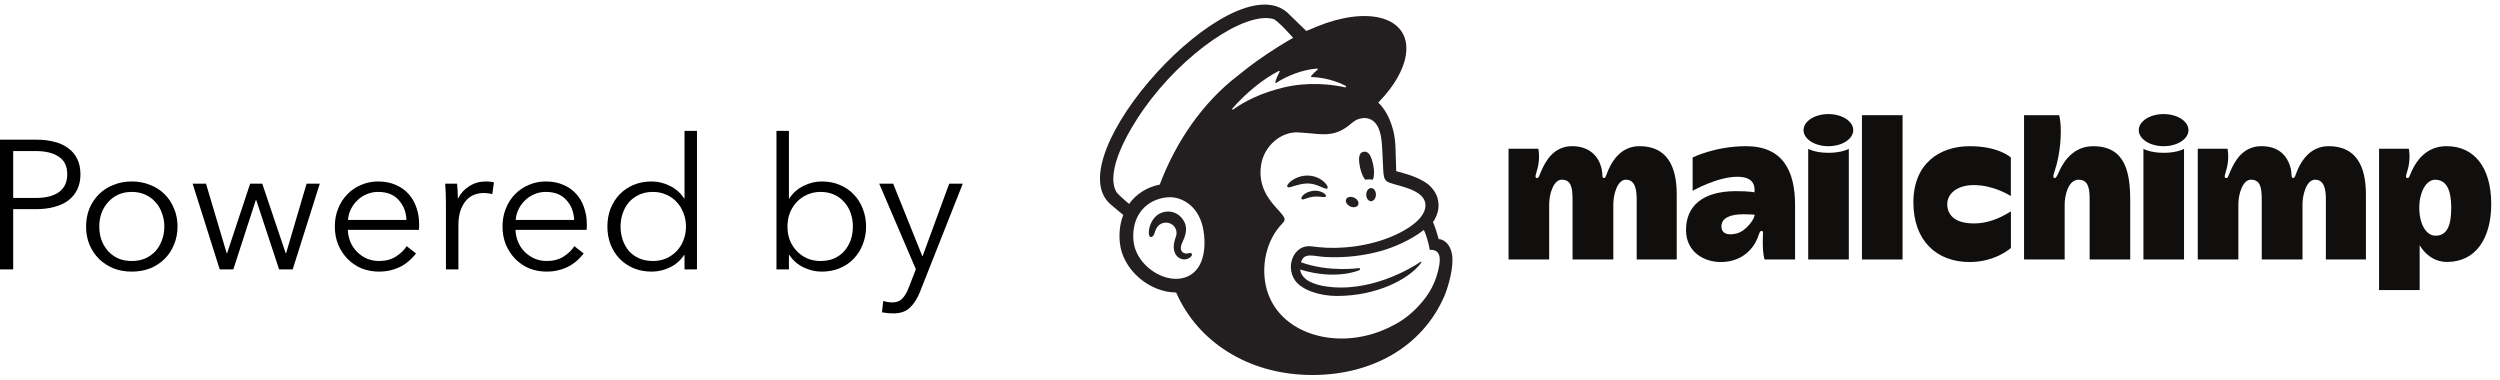 <svg width="191" height="29" viewBox="0 0 191 29" fill="none" xmlns="http://www.w3.org/2000/svg">
<g clip-path="url(#clip0_16_204)">
<path d="M125.257 11.167C123.892 11.167 123.217 12.23 122.907 12.916C122.734 13.299 122.686 13.602 122.546 13.602C122.348 13.602 122.489 13.339 122.328 12.755C122.115 11.987 121.473 11.167 120.109 11.167C118.676 11.167 118.062 12.366 117.771 13.025C117.572 13.476 117.571 13.602 117.418 13.602C117.196 13.602 117.38 13.244 117.48 12.823C117.677 11.995 117.527 11.362 117.527 11.362H115.254V19.823H118.357C118.357 19.823 118.357 16.287 118.357 15.613C118.357 14.783 118.707 13.729 119.309 13.729C120.004 13.729 120.143 14.258 120.143 15.236C120.143 16.123 120.143 19.825 120.143 19.825H123.257C123.257 19.825 123.257 16.267 123.257 15.613C123.257 14.874 123.562 13.729 124.214 13.729C124.918 13.729 125.043 14.472 125.043 15.236C125.043 16 125.043 19.823 125.043 19.823H128.102C128.102 19.823 128.102 16.471 128.102 14.847C128.102 12.639 127.316 11.167 125.257 11.167Z" fill="#100F0D"/>
<path d="M177.911 11.167C176.547 11.167 175.871 12.23 175.562 12.916C175.389 13.299 175.34 13.602 175.2 13.602C175.002 13.602 175.134 13.268 174.982 12.755C174.755 11.991 174.189 11.167 172.764 11.167C171.33 11.167 170.716 12.366 170.425 13.025C170.226 13.476 170.226 13.602 170.073 13.602C169.851 13.602 170.034 13.244 170.134 12.823C170.331 11.995 170.181 11.362 170.181 11.362H167.909V19.823H171.011C171.011 19.823 171.011 16.287 171.011 15.613C171.011 14.783 171.362 13.729 171.963 13.729C172.658 13.729 172.797 14.258 172.797 15.236C172.797 16.123 172.797 19.825 172.797 19.825H175.911C175.911 19.825 175.911 16.267 175.911 15.613C175.911 14.874 176.216 13.729 176.868 13.729C177.573 13.729 177.697 14.472 177.697 15.236C177.697 16 177.697 19.823 177.697 19.823H180.756C180.756 19.823 180.756 16.471 180.756 14.847C180.756 12.639 179.97 11.167 177.911 11.167Z" fill="#100F0D"/>
<path d="M132.643 17.846C131.902 18.015 131.517 17.789 131.517 17.302C131.517 16.635 132.214 16.368 133.208 16.368C133.646 16.368 134.059 16.406 134.059 16.406C134.059 16.691 133.433 17.665 132.643 17.846ZM133.399 11.169C131.022 11.169 129.317 12.034 129.317 12.034V14.577C129.317 14.577 131.2 13.505 132.728 13.505C133.947 13.505 134.097 14.156 134.041 14.696C134.041 14.696 133.69 14.604 132.617 14.604C130.088 14.604 128.812 15.742 128.812 17.566C128.812 19.297 130.246 20.02 131.455 20.02C133.218 20.02 133.994 18.847 134.232 18.29C134.397 17.904 134.427 17.643 134.576 17.643C134.745 17.643 134.688 17.83 134.68 18.215C134.665 18.888 134.697 19.397 134.805 19.825H137.143V15.661C137.143 13.061 136.214 11.169 133.399 11.169Z" fill="#100F0D"/>
<path d="M142.253 19.825H145.356V8.8H142.253V19.825Z" fill="#100F0D"/>
<path d="M148.77 15.594C148.77 14.834 149.484 14.141 150.794 14.141C152.222 14.141 153.371 14.822 153.629 14.977V12.034C153.629 12.034 152.721 11.169 150.491 11.169C148.14 11.169 146.182 12.531 146.182 15.463C146.182 18.394 147.959 20.02 150.485 20.02C152.458 20.02 153.634 18.947 153.634 18.947V16.152C153.262 16.358 152.225 17.07 150.809 17.07C149.309 17.07 148.77 16.387 148.77 15.594Z" fill="#100F0D"/>
<path d="M159.913 11.169C158.117 11.169 157.434 12.854 157.296 13.147C157.158 13.439 157.09 13.607 156.977 13.604C156.781 13.597 156.918 13.245 156.994 13.016C157.138 12.585 157.444 11.452 157.444 10.06C157.444 9.116 157.315 8.8 157.315 8.8H154.637V19.825H157.74C157.74 19.825 157.74 16.301 157.74 15.615C157.74 14.93 158.016 13.731 158.798 13.731C159.445 13.731 159.648 14.206 159.648 15.162C159.648 16.119 159.648 19.825 159.648 19.825H162.75C162.75 19.825 162.75 17.246 162.75 15.346C162.75 13.174 162.386 11.169 159.913 11.169Z" fill="#100F0D"/>
<path d="M163.758 11.373V19.825H166.86V11.373C166.86 11.373 166.339 11.675 165.312 11.675C164.286 11.675 163.758 11.373 163.758 11.373Z" fill="#100F0D"/>
<path d="M165.3 8.715C164.251 8.715 163.401 9.264 163.401 9.942C163.401 10.62 164.251 11.169 165.3 11.169C166.349 11.169 167.199 10.62 167.199 9.942C167.199 9.264 166.349 8.715 165.3 8.715Z" fill="#100F0D"/>
<path d="M138.147 11.373V19.825H141.249V11.373C141.249 11.373 140.728 11.675 139.702 11.675C138.675 11.675 138.147 11.373 138.147 11.373Z" fill="#100F0D"/>
<path d="M139.689 8.715C138.64 8.715 137.79 9.264 137.79 9.942C137.79 10.62 138.64 11.169 139.689 11.169C140.738 11.169 141.588 10.62 141.588 9.942C141.588 9.264 140.738 8.715 139.689 8.715Z" fill="#100F0D"/>
<path d="M186.068 18.007C185.356 18.007 184.833 17.113 184.833 15.869C184.833 14.66 185.371 13.731 186.043 13.731C186.907 13.731 187.275 14.515 187.275 15.869C187.275 17.277 186.935 18.007 186.068 18.007ZM186.919 11.167C185.325 11.167 184.594 12.351 184.276 13.025C184.066 13.471 184.077 13.602 183.924 13.602C183.702 13.602 183.886 13.244 183.986 12.823C184.182 11.995 184.033 11.362 184.033 11.362H181.76V22.16H184.862C184.862 22.16 184.862 20.393 184.862 18.736C185.229 19.353 185.909 20.012 186.957 20.012C189.201 20.012 190.33 18.133 190.33 15.594C190.33 12.716 188.978 11.167 186.919 11.167Z" fill="#100F0D"/>
<path d="M104.295 13.723C104.504 13.698 104.703 13.697 104.887 13.723C104.993 13.482 105.012 13.066 104.916 12.613C104.774 11.939 104.582 11.531 104.184 11.595C103.787 11.658 103.772 12.146 103.914 12.82C103.994 13.198 104.136 13.522 104.295 13.723Z" fill="#231F20"/>
<path d="M100.883 14.256C101.167 14.38 101.342 14.462 101.41 14.39C101.454 14.345 101.441 14.26 101.373 14.15C101.233 13.924 100.944 13.694 100.638 13.564C100.012 13.297 99.264 13.386 98.688 13.796C98.498 13.934 98.317 14.125 98.343 14.241C98.352 14.279 98.38 14.307 98.447 14.316C98.604 14.334 99.152 14.06 99.783 14.022C100.229 13.995 100.598 14.133 100.883 14.256Z" fill="#231F20"/>
<path d="M100.311 14.579C99.94 14.637 99.736 14.758 99.605 14.87C99.493 14.967 99.424 15.074 99.424 15.149C99.425 15.185 99.44 15.206 99.453 15.216C99.47 15.231 99.49 15.239 99.514 15.239C99.597 15.239 99.785 15.165 99.785 15.165C100.3 14.982 100.64 15.004 100.977 15.042C101.163 15.063 101.251 15.074 101.292 15.011C101.304 14.993 101.319 14.954 101.282 14.894C101.195 14.755 100.821 14.519 100.311 14.579" fill="#231F20"/>
<path d="M103.143 15.765C103.394 15.888 103.671 15.84 103.761 15.658C103.851 15.476 103.721 15.23 103.469 15.108C103.218 14.986 102.941 15.033 102.851 15.215C102.76 15.397 102.891 15.643 103.143 15.765Z" fill="#231F20"/>
<path d="M104.76 14.367C104.555 14.363 104.386 14.585 104.381 14.863C104.376 15.14 104.538 15.368 104.742 15.371C104.947 15.375 105.116 15.153 105.121 14.875C105.126 14.598 104.964 14.37 104.76 14.367Z" fill="#231F20"/>
<path d="M91.037 19.369C90.986 19.305 90.902 19.325 90.821 19.343C90.765 19.357 90.701 19.371 90.631 19.37C90.481 19.367 90.353 19.304 90.282 19.195C90.189 19.053 90.194 18.842 90.297 18.601C90.311 18.568 90.327 18.532 90.345 18.493C90.509 18.129 90.783 17.519 90.475 16.939C90.243 16.502 89.865 16.23 89.411 16.173C88.975 16.118 88.525 16.278 88.239 16.591C87.787 17.085 87.716 17.757 87.804 17.994C87.836 18.081 87.886 18.105 87.922 18.11C87.999 18.12 88.113 18.065 88.184 17.875C88.189 17.861 88.196 17.84 88.204 17.813C88.236 17.713 88.295 17.526 88.392 17.376C88.509 17.196 88.691 17.072 88.904 17.026C89.121 16.98 89.344 17.021 89.53 17.142C89.846 17.347 89.968 17.731 89.833 18.098C89.763 18.287 89.65 18.65 89.675 18.948C89.725 19.55 90.1 19.792 90.436 19.818C90.763 19.83 90.992 19.648 91.05 19.516C91.084 19.437 91.055 19.389 91.037 19.369" fill="#231F20"/>
<path d="M94.146 8.298C95.213 7.077 96.526 6.016 97.703 5.42C97.744 5.399 97.787 5.443 97.765 5.483C97.671 5.65 97.491 6.009 97.434 6.281C97.425 6.323 97.472 6.355 97.508 6.331C98.24 5.837 99.513 5.307 100.63 5.239C100.678 5.236 100.701 5.297 100.663 5.326C100.493 5.455 100.308 5.634 100.172 5.814C100.149 5.845 100.171 5.889 100.209 5.89C100.993 5.895 102.099 6.167 102.819 6.567C102.868 6.594 102.833 6.688 102.779 6.675C101.689 6.428 99.904 6.24 98.05 6.688C96.396 7.088 95.132 7.705 94.211 8.368C94.165 8.402 94.109 8.341 94.146 8.298L94.146 8.298ZM99.46 20.124C99.46 20.124 99.46 20.125 99.46 20.125C99.46 20.125 99.46 20.126 99.461 20.126C99.46 20.125 99.46 20.125 99.46 20.124ZM103.859 20.638C103.891 20.625 103.913 20.589 103.909 20.554C103.904 20.51 103.865 20.478 103.821 20.483C103.821 20.483 101.544 20.817 99.394 20.037C99.628 19.283 100.251 19.555 101.192 19.631C102.889 19.731 104.41 19.485 105.535 19.166C106.509 18.889 107.788 18.343 108.782 17.567C109.117 18.296 109.235 19.098 109.235 19.098C109.235 19.098 109.495 19.052 109.711 19.184C109.916 19.309 110.067 19.568 109.964 20.239C109.755 21.493 109.217 22.51 108.313 23.446C107.762 24.033 107.094 24.543 106.329 24.914C105.923 25.125 105.49 25.308 105.034 25.456C101.624 26.558 98.134 25.346 97.009 22.743C96.92 22.547 96.844 22.343 96.784 22.128C96.304 20.413 96.711 18.355 97.984 17.06C97.984 17.06 97.984 17.059 97.984 17.059C98.062 16.977 98.142 16.88 98.142 16.757C98.142 16.655 98.076 16.547 98.019 16.471C97.574 15.832 96.033 14.742 96.342 12.634C96.564 11.12 97.902 10.053 99.149 10.117C99.254 10.122 99.36 10.128 99.465 10.135C100.006 10.166 100.477 10.235 100.922 10.253C101.667 10.285 102.336 10.178 103.129 9.524C103.397 9.303 103.611 9.112 103.974 9.051C104.012 9.044 104.107 9.011 104.297 9.02C104.49 9.03 104.675 9.082 104.84 9.192C105.476 9.61 105.566 10.625 105.599 11.367C105.618 11.791 105.67 12.816 105.687 13.11C105.728 13.783 105.907 13.878 106.268 13.995C106.471 14.062 106.66 14.111 106.938 14.188C107.779 14.422 108.278 14.66 108.593 14.965C108.78 15.155 108.868 15.358 108.895 15.551C108.994 16.267 108.333 17.153 106.582 17.958C104.668 18.837 102.347 19.06 100.743 18.883C100.62 18.869 100.182 18.82 100.181 18.82C98.898 18.649 98.166 20.291 98.936 21.415C99.432 22.14 100.784 22.612 102.136 22.612C105.237 22.613 107.621 21.302 108.508 20.169C108.534 20.135 108.537 20.132 108.579 20.069C108.622 20.004 108.586 19.968 108.532 20.005C107.807 20.496 104.59 22.444 101.148 21.858C101.148 21.858 100.73 21.79 100.348 21.643C100.045 21.526 99.41 21.237 99.333 20.592C102.11 21.442 103.859 20.638 103.859 20.638V20.638ZM88.604 14.103C87.638 14.289 86.787 14.831 86.266 15.579C85.955 15.323 85.375 14.825 85.273 14.631C84.442 13.069 86.18 10.031 87.394 8.315C90.395 4.075 95.095 0.865 97.271 1.448C97.624 1.547 98.796 2.892 98.796 2.892C98.796 2.892 96.621 4.087 94.604 5.752C91.886 7.824 89.834 10.835 88.604 14.103ZM90.227 21.273C90.081 21.298 89.932 21.308 89.781 21.304C88.328 21.266 86.758 19.97 86.602 18.434C86.43 16.735 87.306 15.429 88.857 15.119C89.043 15.082 89.267 15.06 89.509 15.073C90.378 15.12 91.659 15.781 91.952 17.656C92.211 19.317 91.799 21.008 90.227 21.273V21.273ZM109.915 18.266C109.902 18.223 109.821 17.929 109.71 17.575C109.598 17.221 109.483 16.973 109.483 16.973C109.93 16.31 109.938 15.717 109.879 15.382C109.815 14.966 109.64 14.611 109.288 14.245C108.935 13.878 108.214 13.503 107.2 13.221C107.085 13.189 106.702 13.085 106.669 13.075C106.666 13.053 106.641 11.834 106.618 11.31C106.601 10.932 106.568 10.341 106.383 9.759C106.162 8.972 105.778 8.283 105.298 7.842C106.622 6.483 107.449 4.986 107.447 3.701C107.443 1.231 104.38 0.484 100.604 2.032C100.6 2.033 99.81 2.365 99.804 2.368C99.801 2.365 98.358 0.963 98.336 0.944C94.032 -2.773 80.573 12.039 84.876 15.636L85.817 16.425C85.573 17.05 85.477 17.767 85.555 18.538C85.656 19.528 86.171 20.477 87.007 21.21C87.801 21.907 88.844 22.347 89.857 22.346C91.531 26.167 95.357 28.511 99.843 28.643C104.655 28.784 108.695 26.549 110.387 22.533C110.498 22.251 110.968 20.981 110.968 19.86C110.968 18.733 110.324 18.266 109.915 18.266Z" fill="#231F20"/>
</g>
<path d="M0 10.672H2.8C3.304 10.672 3.761 10.728 4.172 10.84C4.583 10.943 4.933 11.106 5.222 11.33C5.521 11.545 5.749 11.82 5.908 12.156C6.067 12.483 6.146 12.87 6.146 13.318C6.146 13.766 6.062 14.158 5.894 14.494C5.735 14.821 5.507 15.096 5.208 15.32C4.919 15.535 4.564 15.698 4.144 15.81C3.733 15.922 3.276 15.978 2.772 15.978H1.008V20.584H0V10.672ZM1.008 15.124H2.716C3.509 15.124 4.111 14.97 4.522 14.662C4.933 14.354 5.138 13.906 5.138 13.318C5.138 12.702 4.923 12.254 4.494 11.974C4.074 11.685 3.481 11.54 2.716 11.54H1.008V15.124Z" fill="black"/>
<path d="M13.563 17.308C13.563 17.803 13.475 18.26 13.297 18.68C13.129 19.1 12.891 19.464 12.583 19.772C12.275 20.08 11.907 20.323 11.477 20.5C11.048 20.668 10.577 20.752 10.063 20.752C9.559 20.752 9.093 20.668 8.663 20.5C8.234 20.323 7.865 20.08 7.557 19.772C7.249 19.464 7.007 19.1 6.829 18.68C6.661 18.26 6.577 17.803 6.577 17.308C6.577 16.813 6.661 16.356 6.829 15.936C7.007 15.516 7.249 15.152 7.557 14.844C7.865 14.536 8.234 14.298 8.663 14.13C9.093 13.953 9.559 13.864 10.063 13.864C10.577 13.864 11.048 13.953 11.477 14.13C11.907 14.298 12.275 14.536 12.583 14.844C12.891 15.152 13.129 15.516 13.297 15.936C13.475 16.356 13.563 16.813 13.563 17.308ZM12.555 17.308C12.555 16.944 12.495 16.603 12.373 16.286C12.261 15.959 12.098 15.679 11.883 15.446C11.669 15.203 11.407 15.012 11.099 14.872C10.791 14.732 10.446 14.662 10.063 14.662C9.681 14.662 9.335 14.732 9.027 14.872C8.729 15.012 8.472 15.203 8.257 15.446C8.043 15.679 7.875 15.959 7.753 16.286C7.641 16.603 7.585 16.944 7.585 17.308C7.585 17.672 7.641 18.017 7.753 18.344C7.875 18.661 8.043 18.941 8.257 19.184C8.472 19.417 8.729 19.604 9.027 19.744C9.335 19.875 9.681 19.94 10.063 19.94C10.446 19.94 10.791 19.875 11.099 19.744C11.407 19.604 11.669 19.417 11.883 19.184C12.098 18.941 12.261 18.661 12.373 18.344C12.495 18.017 12.555 17.672 12.555 17.308Z" fill="black"/>
<path d="M15.738 14.032L17.32 19.352H17.348L19.112 14.032H20.036L21.828 19.352H21.856L23.424 14.032H24.432L22.36 20.584H21.324L19.574 15.278H19.546L17.824 20.584H16.788L14.716 14.032H15.738Z" fill="black"/>
<path d="M31.055 16.804C31.027 16.188 30.827 15.679 30.453 15.278C30.089 14.867 29.567 14.662 28.885 14.662C28.568 14.662 28.274 14.723 28.003 14.844C27.733 14.956 27.495 15.115 27.289 15.32C27.084 15.516 26.921 15.745 26.799 16.006C26.678 16.258 26.608 16.524 26.589 16.804H31.055ZM32.021 17.112C32.021 17.177 32.021 17.247 32.021 17.322C32.021 17.397 32.017 17.476 32.007 17.56H26.575C26.585 17.887 26.65 18.195 26.771 18.484C26.893 18.773 27.061 19.025 27.275 19.24C27.49 19.455 27.742 19.627 28.031 19.758C28.321 19.879 28.633 19.94 28.969 19.94C29.464 19.94 29.889 19.828 30.243 19.604C30.607 19.371 30.883 19.105 31.069 18.806L31.783 19.366C31.391 19.861 30.957 20.215 30.481 20.43C30.015 20.645 29.511 20.752 28.969 20.752C28.484 20.752 28.031 20.668 27.611 20.5C27.201 20.323 26.846 20.08 26.547 19.772C26.249 19.464 26.011 19.1 25.833 18.68C25.665 18.26 25.581 17.803 25.581 17.308C25.581 16.813 25.665 16.356 25.833 15.936C26.001 15.516 26.235 15.152 26.533 14.844C26.832 14.536 27.182 14.298 27.583 14.13C27.985 13.953 28.419 13.864 28.885 13.864C29.399 13.864 29.851 13.953 30.243 14.13C30.635 14.298 30.962 14.531 31.223 14.83C31.485 15.119 31.681 15.46 31.811 15.852C31.951 16.244 32.021 16.664 32.021 17.112Z" fill="black"/>
<path d="M34.069 15.474C34.069 15.297 34.064 15.068 34.055 14.788C34.046 14.508 34.032 14.256 34.013 14.032H34.923C34.942 14.209 34.956 14.405 34.965 14.62C34.974 14.835 34.979 15.012 34.979 15.152H35.007C35.194 14.769 35.474 14.461 35.847 14.228C36.22 13.985 36.64 13.864 37.107 13.864C37.228 13.864 37.336 13.869 37.429 13.878C37.532 13.887 37.634 13.906 37.737 13.934L37.611 14.83C37.555 14.811 37.462 14.793 37.331 14.774C37.2 14.755 37.07 14.746 36.939 14.746C36.687 14.746 36.444 14.793 36.211 14.886C35.978 14.979 35.772 15.129 35.595 15.334C35.427 15.53 35.287 15.787 35.175 16.104C35.072 16.412 35.021 16.785 35.021 17.224V20.584H34.069V15.474Z" fill="black"/>
<path d="M43.866 16.804C43.838 16.188 43.637 15.679 43.264 15.278C42.9 14.867 42.377 14.662 41.696 14.662C41.379 14.662 41.084 14.723 40.814 14.844C40.543 14.956 40.305 15.115 40.1 15.32C39.895 15.516 39.731 15.745 39.61 16.006C39.489 16.258 39.419 16.524 39.4 16.804H43.866ZM44.832 17.112C44.832 17.177 44.832 17.247 44.832 17.322C44.832 17.397 44.827 17.476 44.818 17.56H39.386C39.395 17.887 39.461 18.195 39.582 18.484C39.703 18.773 39.871 19.025 40.086 19.24C40.3 19.455 40.553 19.627 40.842 19.758C41.131 19.879 41.444 19.94 41.78 19.94C42.275 19.94 42.699 19.828 43.054 19.604C43.418 19.371 43.693 19.105 43.88 18.806L44.594 19.366C44.202 19.861 43.768 20.215 43.292 20.43C42.825 20.645 42.321 20.752 41.78 20.752C41.294 20.752 40.842 20.668 40.422 20.5C40.011 20.323 39.657 20.08 39.358 19.772C39.059 19.464 38.821 19.1 38.644 18.68C38.476 18.26 38.392 17.803 38.392 17.308C38.392 16.813 38.476 16.356 38.644 15.936C38.812 15.516 39.045 15.152 39.344 14.844C39.642 14.536 39.992 14.298 40.394 14.13C40.795 13.953 41.229 13.864 41.696 13.864C42.209 13.864 42.662 13.953 43.054 14.13C43.446 14.298 43.773 14.531 44.034 14.83C44.295 15.119 44.491 15.46 44.622 15.852C44.762 16.244 44.832 16.664 44.832 17.112Z" fill="black"/>
<path d="M52.27 19.478C51.989 19.898 51.626 20.215 51.178 20.43C50.73 20.645 50.267 20.752 49.791 20.752C49.278 20.752 48.812 20.663 48.392 20.486C47.981 20.309 47.626 20.066 47.328 19.758C47.038 19.45 46.809 19.086 46.642 18.666C46.483 18.246 46.404 17.793 46.404 17.308C46.404 16.823 46.483 16.37 46.642 15.95C46.809 15.53 47.038 15.166 47.328 14.858C47.626 14.55 47.981 14.307 48.392 14.13C48.812 13.953 49.278 13.864 49.791 13.864C50.267 13.864 50.73 13.976 51.178 14.2C51.626 14.415 51.989 14.737 52.27 15.166H52.297V10H53.249V20.584H52.297V19.478H52.27ZM47.411 17.308C47.411 17.672 47.468 18.017 47.58 18.344C47.691 18.661 47.85 18.941 48.056 19.184C48.27 19.417 48.532 19.604 48.84 19.744C49.148 19.875 49.498 19.94 49.889 19.94C50.254 19.94 50.59 19.875 50.898 19.744C51.206 19.604 51.471 19.417 51.696 19.184C51.919 18.951 52.092 18.675 52.214 18.358C52.344 18.031 52.41 17.681 52.41 17.308C52.41 16.935 52.344 16.589 52.214 16.272C52.092 15.945 51.919 15.665 51.696 15.432C51.471 15.189 51.206 15.003 50.898 14.872C50.59 14.732 50.254 14.662 49.889 14.662C49.498 14.662 49.148 14.732 48.84 14.872C48.532 15.012 48.27 15.203 48.056 15.446C47.85 15.679 47.691 15.959 47.58 16.286C47.468 16.603 47.411 16.944 47.411 17.308Z" fill="black"/>
<path d="M60.274 19.478V20.584H59.322V10H60.274V15.166H60.302C60.582 14.737 60.946 14.415 61.394 14.2C61.842 13.976 62.304 13.864 62.78 13.864C63.293 13.864 63.755 13.953 64.166 14.13C64.586 14.307 64.94 14.55 65.23 14.858C65.528 15.166 65.757 15.53 65.916 15.95C66.084 16.37 66.168 16.823 66.168 17.308C66.168 17.793 66.084 18.246 65.916 18.666C65.757 19.086 65.528 19.45 65.23 19.758C64.94 20.066 64.586 20.309 64.166 20.486C63.755 20.663 63.293 20.752 62.78 20.752C62.304 20.752 61.842 20.645 61.394 20.43C60.946 20.215 60.582 19.898 60.302 19.478H60.274ZM65.16 17.308C65.16 16.944 65.104 16.603 64.992 16.286C64.88 15.959 64.716 15.679 64.502 15.446C64.296 15.203 64.04 15.012 63.732 14.872C63.424 14.732 63.074 14.662 62.682 14.662C62.318 14.662 61.982 14.732 61.674 14.872C61.366 15.003 61.1 15.189 60.876 15.432C60.652 15.665 60.474 15.945 60.344 16.272C60.222 16.589 60.162 16.935 60.162 17.308C60.162 17.681 60.222 18.031 60.344 18.358C60.474 18.675 60.652 18.951 60.876 19.184C61.1 19.417 61.366 19.604 61.674 19.744C61.982 19.875 62.318 19.94 62.682 19.94C63.074 19.94 63.424 19.875 63.732 19.744C64.04 19.604 64.296 19.417 64.502 19.184C64.716 18.941 64.88 18.661 64.992 18.344C65.104 18.017 65.16 17.672 65.16 17.308Z" fill="black"/>
<path d="M70.462 19.562H70.49L72.52 14.032H73.556L70.294 22.278C70.098 22.782 69.846 23.183 69.538 23.482C69.239 23.79 68.805 23.944 68.236 23.944C67.946 23.944 67.662 23.916 67.382 23.86L67.48 22.992C67.704 23.067 67.937 23.104 68.18 23.104C68.506 23.104 68.763 23.001 68.95 22.796C69.136 22.6 69.3 22.315 69.44 21.942L69.972 20.57L67.172 14.032H68.236L70.462 19.562Z" fill="black"/>
<defs>
<clipPath id="clip0_16_204">
<rect width="107" height="29" fill="white" transform="translate(83.684)"/>
</clipPath>
</defs>
</svg>
